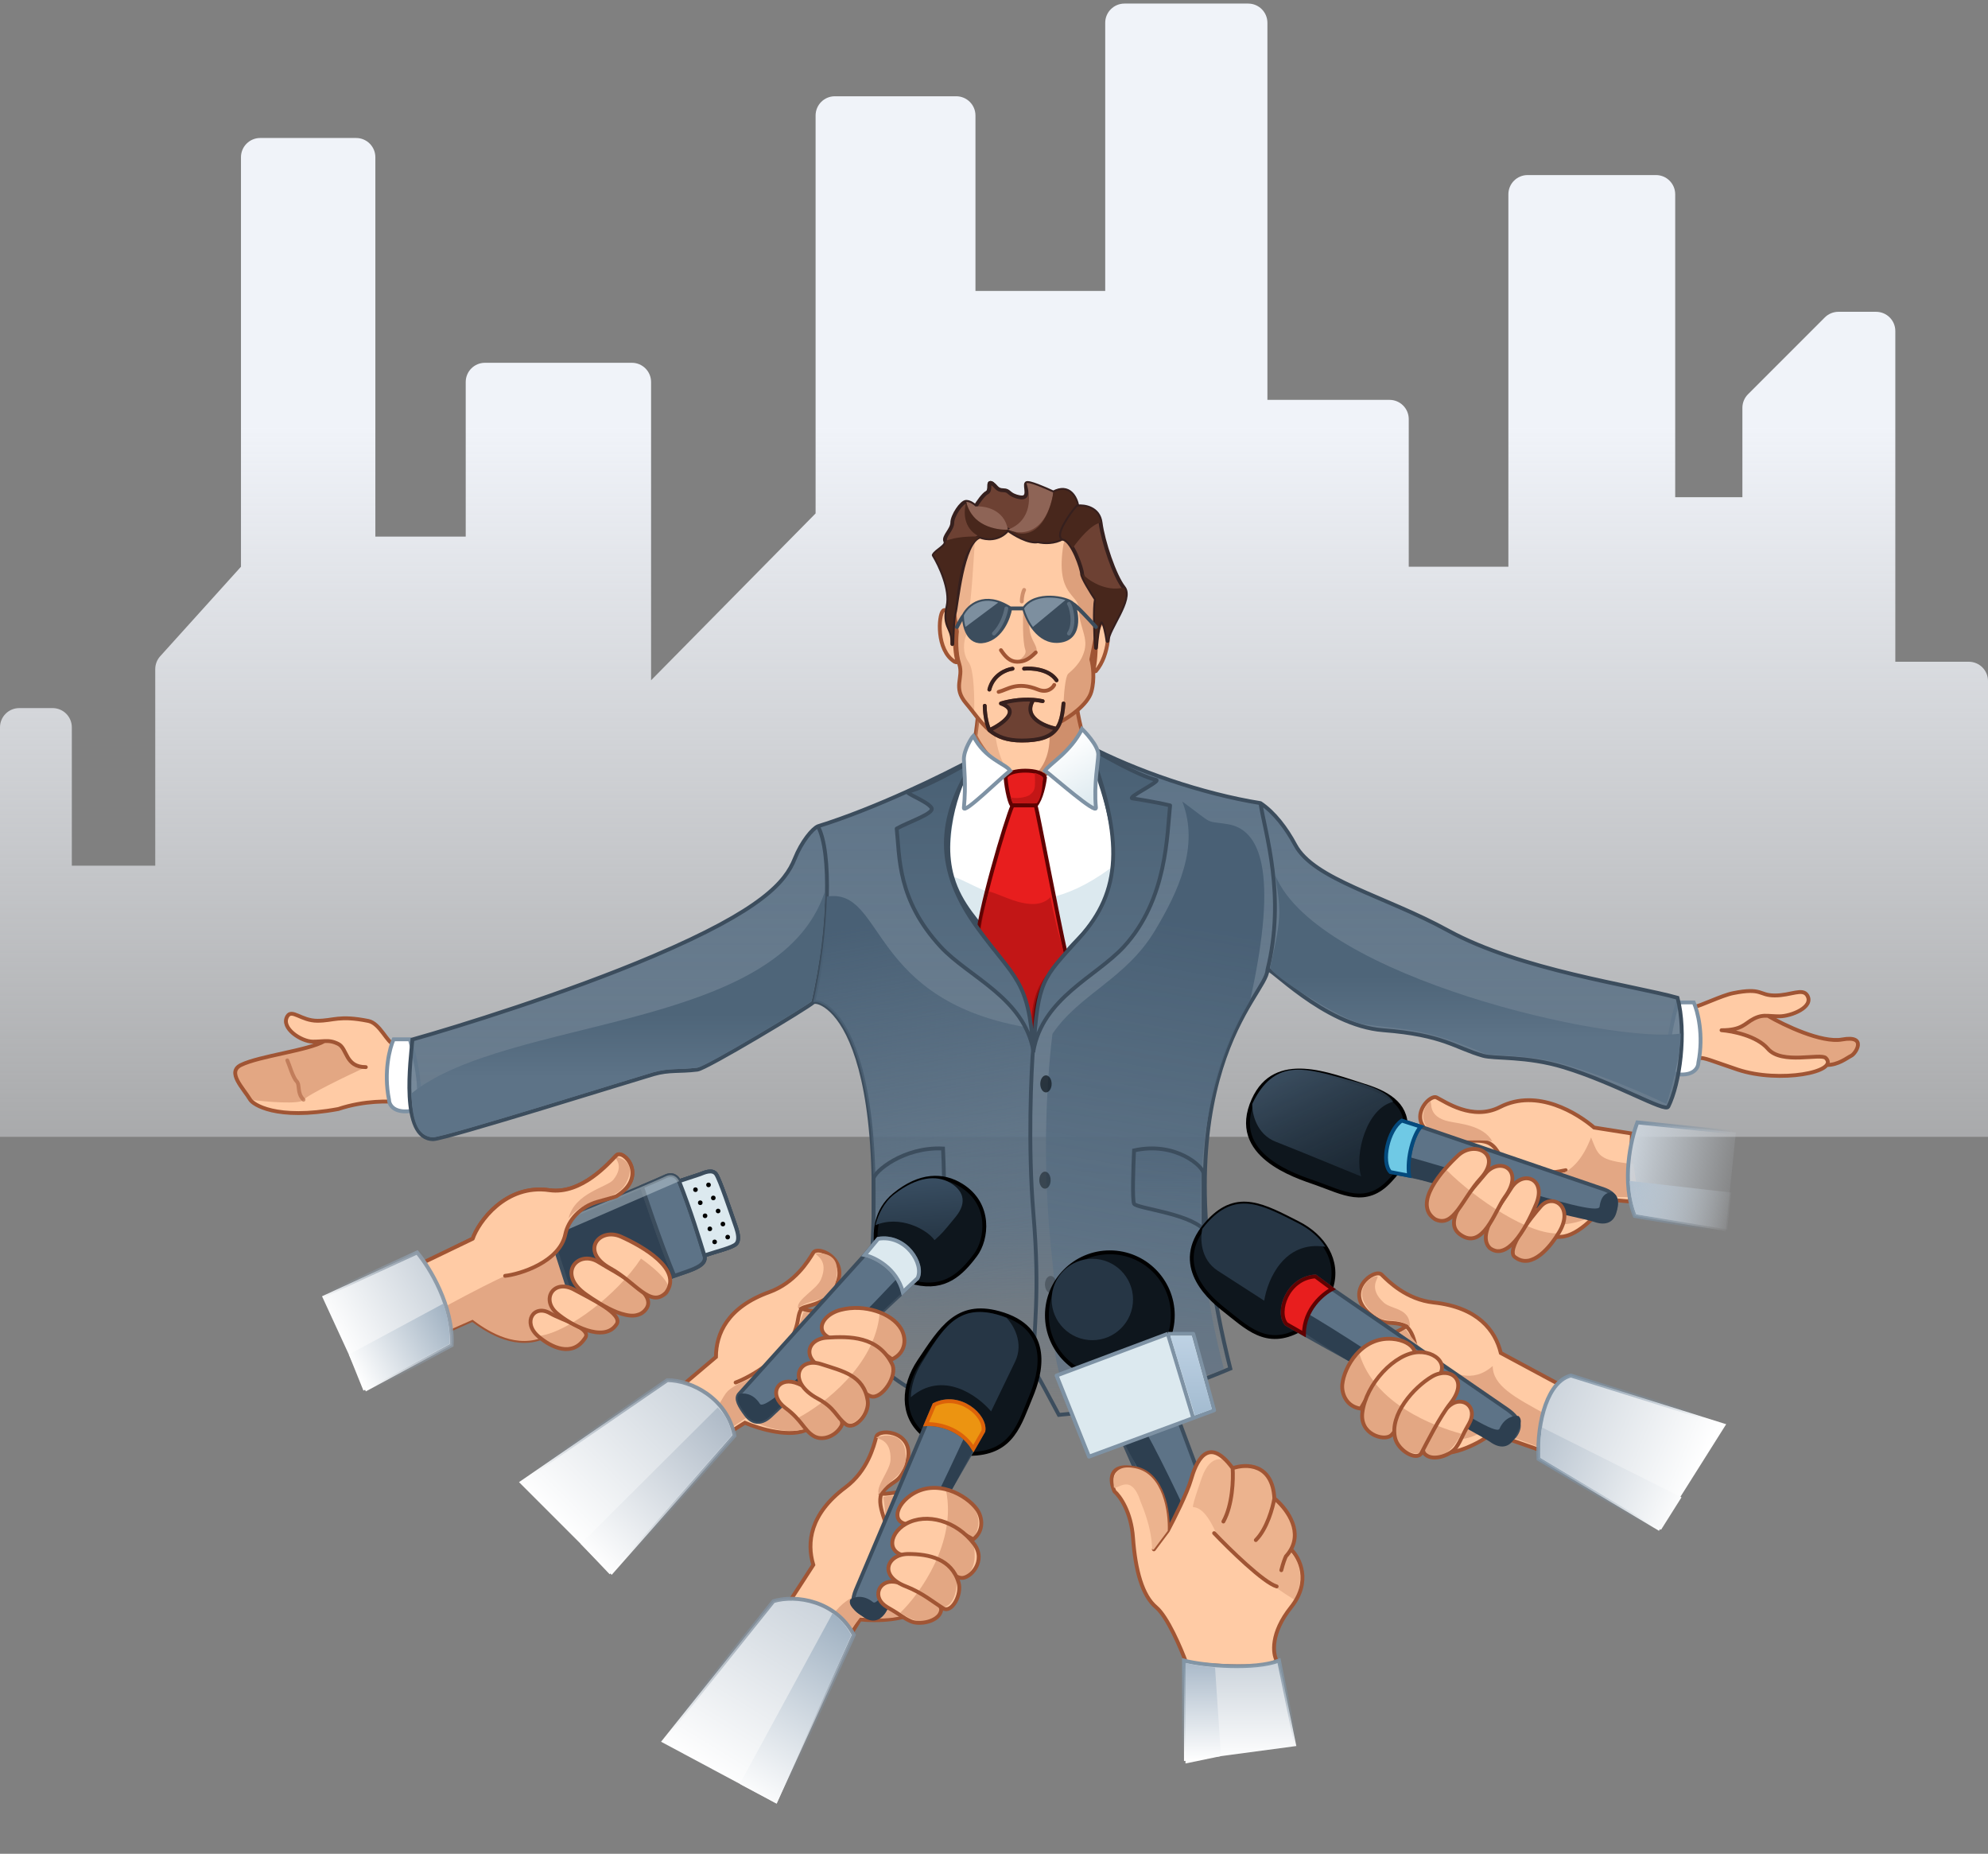 <svg width="517" height="482" viewBox="0 0 517 482" fill="none" xmlns="http://www.w3.org/2000/svg">
<rect x="0" y="0" width="517" height="482" fill="#808080" stroke="none"/>
<path d="M0 295.584V189.109C0 186.348 2.239 184.109 5 184.109H13.68C16.441 184.109 18.68 186.348 18.68 189.109V225.084H40.372V173.98C40.372 172.743 40.831 171.549 41.66 170.631L62.667 147.353V40.878C62.667 38.117 64.905 35.878 67.667 35.878H92.615C95.377 35.878 97.615 38.117 97.615 40.878V139.519H121.115V99.327C121.115 96.566 123.354 94.327 126.115 94.327H164.321C167.082 94.327 169.321 96.566 169.321 99.327V176.878L212.103 133.494V30.032C212.103 27.271 214.341 25.032 217.103 25.032H248.679C251.441 25.032 253.679 27.271 253.679 30.032V75.648H287.423V5.93C287.423 3.168 289.662 0.93 292.423 0.93H324.603C327.364 0.93 329.603 3.168 329.603 5.93V103.968H361.359C364.12 103.968 366.359 106.207 366.359 108.968V147.353H392.269V50.519C392.269 47.758 394.508 45.519 397.269 45.519H430.654C433.415 45.519 435.654 47.758 435.654 50.519V129.276H453.128V106.039C453.128 104.713 453.655 103.441 454.593 102.504L474.561 82.535C475.499 81.597 476.771 81.071 478.097 81.071H487.897C490.659 81.071 492.897 83.309 492.897 86.071V172.058H512C514.761 172.058 517 174.296 517 177.058V295.584H0Z" fill="url(#paint0_linear)"/>
<path d="M440.475 261.84C442.081 261.639 447.705 258.827 450.718 258.224C458.383 256.691 457.346 258.827 461.564 258.827C465.782 258.827 468.795 256.818 470 258.827C471.808 261.84 465.782 264.25 462.769 264.25C461.529 264.25 460.595 264.148 459.757 264.112C463.975 266.568 473.736 271.24 479.039 270.276C485.667 269.071 482.654 273.891 481.449 274.494C480.244 275.097 478.091 276.904 475.079 276.904C473.109 279.562 460.874 281.093 451.923 278.109C444.958 275.787 443.287 274.896 441.68 275.097L440.475 261.84Z" fill="#FFCBA5"/>
<path d="M459.757 264.112C460.595 264.148 461.529 264.25 462.769 264.25C465.782 264.25 471.808 261.84 470 258.827C468.795 256.818 465.782 258.827 461.564 258.827C457.346 258.827 458.383 256.691 450.718 258.224C447.705 258.827 442.081 261.639 440.475 261.84L441.68 275.097C443.287 274.896 444.958 275.787 451.923 278.109C462.769 281.725 478.436 278.712 474.821 275.097C473.473 273.749 463.372 276.904 459.757 272.686C456.864 269.312 450.517 268.066 447.705 267.865C453.128 267.865 453.731 266.058 456.141 264.853C457.559 264.144 458.56 264.06 459.757 264.112ZM459.757 264.112C463.975 266.568 473.736 271.24 479.039 270.276C485.667 269.071 482.654 273.891 481.449 274.494C480.244 275.097 478.091 276.904 475.079 276.904" stroke="#A05534" stroke-linecap="round" stroke-linejoin="round"/>
<path opacity="0.3" d="M447.706 267.865C453.129 267.865 453.731 266.058 456.141 264.853C457.559 264.144 458.56 264.06 459.757 264.112C463.975 266.568 473.736 271.24 479.039 270.276C485.667 269.071 482.654 273.891 481.449 274.494C480.244 275.096 478.092 276.904 475.079 276.904C475.688 275.998 475.161 275.322 474.821 275.097C473.474 273.749 463.372 276.904 459.757 272.686C456.865 269.312 450.518 268.066 447.706 267.865Z" fill="#A05534"/>
<path d="M440.475 260.635H436.257C434.449 266.661 431.918 278.832 436.257 279.314C440.595 279.797 441.68 277.507 441.68 276.302C443.126 269.071 441.479 262.844 440.475 260.635Z" fill="white" stroke="#7E92A4"/>
<path d="M95.808 265.455C98.821 266.058 100.758 271.231 102.365 271.432L103.039 286.545C101.432 286.344 94.94 286.031 87.975 288.353C71.706 291.366 65.77 287.098 65.077 285.943C63.27 282.93 58.879 278.76 62.667 276.904C67.487 274.542 80.141 273.148 84.359 270.692C83.521 270.728 82.587 270.83 81.347 270.83C78.334 270.83 72.91 267.263 74.718 264.25C75.923 262.242 78.334 265.407 82.552 265.407C86.77 265.407 88.144 263.922 95.808 265.455Z" fill="#FFCBA5"/>
<path d="M95.134 277.458C89.711 277.458 90.385 272.638 87.975 271.433C86.557 270.724 85.556 270.64 84.359 270.692M84.359 270.692C83.521 270.728 82.587 270.83 81.347 270.83C78.334 270.83 72.91 267.263 74.718 264.25C75.923 262.242 78.334 265.407 82.552 265.407C86.77 265.407 88.144 263.922 95.808 265.455C98.821 266.058 100.758 271.231 102.365 271.432L103.039 286.545C101.432 286.344 94.94 286.031 87.975 288.353C71.706 291.366 65.77 287.098 65.077 285.943C63.27 282.93 58.879 278.76 62.667 276.904C67.487 274.542 80.141 273.148 84.359 270.692Z" stroke="#A05534" stroke-linecap="round" stroke-linejoin="round"/>
<path opacity="0.3" d="M95.134 277.458C89.711 277.458 90.385 272.638 87.975 271.432C86.557 270.724 85.556 270.64 84.359 270.692C80.141 273.148 67.487 274.542 62.667 276.904C58.879 278.76 63.269 282.93 65.077 285.943C69.31 286.48 78.021 287.232 79.003 285.943C79.984 284.653 90.166 279.749 95.134 277.458Z" fill="#A05534"/>
<path d="M102.365 270.228H106.583C108.391 276.253 110.921 288.425 106.583 288.907C102.245 289.389 101.16 287.1 101.16 285.894C99.714 278.664 101.361 272.437 102.365 270.228Z" fill="white" stroke="#7E92A4"/>
<path d="M251.872 241.956C239.339 230.868 247.855 204.797 253.68 193.148C259.103 186.921 272.721 178.686 283.808 195.558C297.667 216.648 291.641 239.545 280.193 246.174C271.034 251.476 268.744 265.656 268.744 272.084C268.342 266.661 264.405 253.043 251.872 241.956Z" fill="#DCE9EF" stroke="black"/>
<path d="M253.68 193.148C259.103 186.921 272.721 178.686 283.808 195.558C290 204.982 291.124 215.766 290.667 224.299C266.667 243.299 253.68 228.799 247.167 227.799C246.289 215.859 249.76 200.988 253.68 193.148Z" fill="white"/>
<path d="M212.706 214.84C228.131 210.019 245.244 201.584 253.077 197.366C249.864 202.789 244.28 216.527 247.654 228.096C251.775 242.226 265.675 245.426 268.559 269.731C268.327 264.461 270.351 254.208 280.193 244.366C294.052 230.507 291.039 215.443 282.603 193.75C295.257 200.378 312.731 206.404 327.795 208.814C331.411 211.225 334.554 215.386 336.834 219.66C341.655 228.699 360.022 232.862 376.604 241.955C395.283 252.199 424.808 256.216 436.257 259.43C438.667 268.468 436.859 281.725 433.847 287.75C433.066 289.311 420.238 281.628 406.732 277.507C396.918 274.513 388.655 275.355 385.642 274.494C378.411 272.428 375.398 269.071 359.732 267.866C344.42 266.688 330.259 251.22 329.625 252.11C329.618 252.14 329.61 252.169 329.603 252.199C329.603 258.827 300.68 279.314 319.962 355.84C302.548 363.202 287.757 366.794 275.372 367.88C273.564 364.469 269.708 357.286 268.744 355.84C267.539 354.032 263.562 368.223 261.513 368.052C240.561 366.583 228.887 357.131 224.757 349.814C234.398 264.853 212.706 259.43 211.5 260.635C210.295 261.84 183.764 277.81 181.372 278.109C176.552 278.712 174.141 278.109 169.924 279.314C165.706 280.519 115.693 296.186 112.68 296.186C103.937 296.186 106.825 275.243 107.257 270.276C118.706 267.062 147.267 258.225 169.924 248.584C198.244 236.532 204.27 229.302 206.68 223.276C208.479 218.778 211.3 215.443 212.706 214.84Z" fill="url(#paint1_linear)"/>
<path d="M212.706 214.84C228.131 210.019 245.244 201.584 253.077 197.366C249.864 202.789 244.28 216.527 247.654 228.096C251.872 242.558 266.334 245.571 268.744 271.481C267.941 267.062 269.106 255.453 280.193 244.366C294.052 230.507 291.039 215.443 282.603 193.75C295.257 200.378 312.731 206.404 327.795 208.814M212.706 214.84C211.3 215.443 208.479 218.778 206.68 223.276C204.27 229.302 198.244 236.532 169.924 248.584C147.267 258.225 118.706 267.062 107.257 270.276C106.825 275.243 103.937 296.186 112.68 296.186C115.693 296.186 165.706 280.519 169.924 279.314C174.141 278.109 176.552 278.712 181.372 278.109C183.764 277.81 210.295 261.84 211.5 260.635M212.706 214.84C216.321 221.468 215.718 241.955 211.5 260.635M211.5 260.635C212.706 259.43 234.398 264.853 224.757 349.814C228.887 357.131 240.561 366.583 261.513 368.052C263.562 368.223 267.539 354.032 268.744 355.84C269.708 357.286 273.564 364.469 275.372 367.88C287.757 366.794 302.548 363.202 319.962 355.84C300.68 279.314 329.603 258.827 329.603 252.199M327.795 208.814C329 216.648 334.426 232.916 329.603 252.199M327.795 208.814C331.411 211.225 334.554 215.386 336.834 219.661C341.655 228.699 360.022 232.862 376.604 241.955C395.283 252.199 424.808 256.216 436.257 259.43C438.667 268.468 436.859 281.725 433.847 287.75C433.066 289.311 420.238 281.628 406.732 277.507C396.918 274.513 388.655 275.355 385.642 274.494C378.411 272.428 375.398 269.071 359.732 267.866C344.065 266.66 329.603 250.495 329.603 252.199" stroke="#3C4D5D" stroke-linecap="round"/>
<path d="M211.5 260.635C213.618 251.255 214.825 241.42 215.043 233.112C230.293 230.684 225.433 260.635 268.365 267.338C267.686 279.608 267.262 311.79 269.48 325.777C271.697 339.764 265.093 354.67 261.513 360.374C251.185 354.95 229.829 339.481 227.025 321.003C229.191 263.576 212.552 259.584 211.5 260.635Z" fill="url(#paint2_linear)"/>
<path d="M325.126 260.048C332.605 226.298 327.627 215.619 319.279 214.29C313.009 213.292 316.065 214.72 307.463 208.39C311.979 220.003 306.449 231.782 300.366 241.939C292.777 254.611 280.66 258.445 273.698 268.822C271.989 283.016 270.974 304.119 273.698 328.1C275.341 342.561 272.133 349.113 276.639 360.374C286.967 354.95 307.045 362.022 318.265 355.84C301.621 292.82 324.805 261.5 325.126 260.048Z" fill="url(#paint3_linear)"/>
<ellipse opacity="0.7" cx="272.013" cy="281.817" rx="1.478" ry="2.217" fill="#0E161D"/>
<ellipse opacity="0.5" cx="271.757" cy="306.846" rx="1.478" ry="2.217" fill="#0E161D"/>
<ellipse opacity="0.3" cx="273.234" cy="333.972" rx="1.478" ry="2.217" fill="#0E161D"/>
<path d="M169.775 278.838C165.557 280.043 115.76 295.677 112.748 295.677C108.179 295.677 107.216 290.488 106.989 284.318C131.883 264.178 202.597 268.309 214.52 231.799C214.532 240.643 213.398 249.842 211.035 260.305C209.83 261.51 183.796 277.281 181.404 277.58C176.584 278.183 173.993 277.632 169.775 278.838Z" fill="url(#paint4_linear)"/>
<path d="M354.647 266.318C364.21 267.725 370.253 267.003 386.024 273.906C387.648 274.617 396.931 274.03 405.944 276.499C419.233 280.139 433.385 287.052 433.385 287.052C433.385 287.052 437.084 275.923 437.084 268.728C419.082 271.465 342.894 254.07 331.729 227.764C332.825 236.605 333.663 237.022 330.328 251.536C329.946 253.197 349.175 265.513 354.647 266.318Z" fill="url(#paint5_linear)"/>
<path d="M268.744 271.481C268.141 278.913 267.298 298.115 268.744 315.468C270.552 337.161 268.744 344.994 268.744 356.443" stroke="#3C4D5D"/>
<path d="M294.92 312.977C294.438 312.013 294.719 303.336 294.92 299.118C305.766 296.707 312.997 303.336 312.997 305.143V319.605C308.779 315.387 295.523 314.182 294.92 312.977Z" fill="url(#paint6_linear)" fill-opacity="0.5" stroke="#3C4D5D"/>
<path d="M245.244 312.485C245.726 311.52 245.444 302.844 245.244 298.626C235 298.104 227.167 304.732 227.167 306.54V319.113C231.385 314.895 244.641 313.69 245.244 312.485Z" fill="url(#paint7_linear)" fill-opacity="0.5" stroke="#3C4D5D"/>
<path d="M281.398 190.135C280.916 188.689 280.393 185.917 280.193 184.712C271.556 184.712 254.282 184.953 254.282 185.917C254.282 186.881 253.881 189.934 253.68 191.34C255.287 194.755 260.187 201.704 266.936 202.186C275.372 202.789 282 191.943 281.398 190.135Z" fill="#FFCBA5" stroke="#A05534"/>
<path opacity="0.4" d="M254.282 185.917C254.282 186.881 253.881 189.934 253.68 191.34C254.913 193.961 258.087 198.665 262.549 200.928C261.096 199.473 258.27 194.291 258.583 185.208C255.983 185.383 254.282 185.615 254.282 185.917Z" fill="#D0906D"/>
<path opacity="0.5" d="M280.193 184.712C280.394 185.917 280.916 188.689 281.398 190.135C281.989 191.907 275.631 202.365 267.433 202.209C267.244 202.235 267.076 202.227 266.936 202.186C267.103 202.198 267.268 202.206 267.433 202.209C269.715 201.893 275.137 196.648 272.021 184.712C275.461 184.656 277.606 184.712 280.193 184.712Z" fill="#A05534"/>
<path d="M261.513 202.186C261.728 205.251 262.74 209.576 263.321 209.417C263.935 209.249 268.765 209.576 269.346 209.417C270.771 207.777 271.559 203.93 271.757 202.186C271.154 199.776 262.116 199.776 261.513 202.186Z" fill="#E81E1E" stroke="#600202"/>
<path d="M269.648 208.865C271.073 207.225 271.038 204.193 271.236 202.449C271.065 201.768 270.222 201.28 269.085 200.984C269.344 205.31 269.085 205.595 267.825 206.661C267.306 207.101 265.054 207.783 262.823 207.359C263.106 208.313 263.397 208.927 263.623 208.865C264.237 208.697 269.067 209.025 269.648 208.865Z" fill="#C31616"/>
<path d="M277.18 247.981C275.372 240.148 269.931 211.548 269.347 209.417L263.321 209.417C261.74 212.766 254.148 238.405 254.282 244.366C263.321 255.814 267.12 264.376 268.744 267.263C268.409 252.36 277.857 250.917 277.18 247.981Z" fill="#E81E1E" stroke="#600202"/>
<path opacity="0.7" d="M268.744 267.263C268.409 252.36 277.364 250.917 276.687 247.981C275.664 243.549 274.978 242.471 273.167 233.299C268.667 237.799 260.167 232.299 257.167 231.799C254.916 239.834 254.772 241.173 254.843 244.366C263.882 255.814 267.12 264.376 268.744 267.263Z" fill="#B21313"/>
<path d="M236.205 205.802C241.026 204.596 249.261 199.776 253.68 197.366C243.436 213.032 243.21 226.129 254.282 241.353C263.923 254.609 267.539 254.609 268.744 273.289C266.334 259.43 251.872 254.007 244.641 246.173C233.278 233.863 233.996 222.673 233.193 215.443C236.406 213.635 243.195 211.466 242.231 210.02C241.026 208.212 234.898 206.128 236.205 205.802Z" fill="url(#paint8_linear)" stroke="#3C4D5D" stroke-linecap="round" stroke-linejoin="round"/>
<path d="M300.68 202.789C295.859 201.584 287.624 196.763 283.205 194.353C292.244 218.456 291.641 231.712 280.795 243.763C271.154 254.476 269.949 254.609 268.744 273.289C271.154 259.43 285.013 254.007 292.244 246.174C303.607 233.863 303.492 216.648 304.295 209.417C300.318 208.453 294.654 207.609 294.654 207.609C292.481 207.609 301.987 203.116 300.68 202.789Z" fill="url(#paint9_linear)" stroke="#3C4D5D" stroke-linecap="round" stroke-linejoin="round"/>
<path d="M250.667 197.366C250.667 194.955 252.718 191.742 253.119 191.34C256.132 197.366 261.513 198.571 262.718 200.379C260.308 202.186 250.477 211.916 250.667 210.02C251.269 203.994 250.667 199.271 250.667 197.366Z" fill="white" stroke="#7E92A4"/>
<path d="M285.616 196.161C285.616 193.75 281.799 189.934 281.398 189.532C278.385 195.558 272.962 198.571 271.757 200.379C274.167 202.186 285.203 211.916 285.013 210.02C284.411 203.994 285.616 198.066 285.616 196.161Z" fill="url(#paint10_linear)" stroke="#7E92A4"/>
<path d="M245.244 158.802C246.208 157.838 247.453 160.81 248.257 162.417C248.257 164.827 248.257 169.045 248.859 171.456C249.093 172.391 248.859 172.259 248.257 172.058C243.436 169.045 244.039 160.007 245.244 158.802Z" fill="#FFCBA5" stroke="#A05534"/>
<path d="M287.513 161.4C286.548 160.436 285.816 163.22 285.013 164.827C285.013 167.238 285.013 171.455 284.41 173.866C284.177 174.801 284.41 174.669 285.013 174.468C288.628 170.25 288.718 162.605 287.513 161.4Z" fill="#FFCBA5" stroke="#A05534"/>
<path d="M262.116 137.712C259.705 140.604 256.291 140.122 254.885 139.52C255.286 138.515 256.331 136.386 257.295 135.904C258.5 135.302 257.295 128.071 256.692 128.071C257.898 127.468 256.692 125.058 257.898 125.661C257.416 130.481 263.722 137.453 266.936 140.337C265.056 139.685 263.138 138.479 262.116 137.712Z" stroke="black"/>
<path d="M249.462 172.661C248.498 169.769 248.659 165.832 248.859 164.225C247.654 156.994 245.846 141.985 253.68 137.712C260.308 134.097 267.539 133.494 277.783 138.315C285.977 142.171 286.419 155.99 285.616 162.417L283.808 171.456C284.21 172.862 284.772 176.517 283.808 179.892C282.844 183.266 277.999 186.52 275.696 187.725C275.453 188.389 275.145 188.972 274.77 189.482C273.114 191.729 270.152 192.546 265.731 192.546C262.026 192.546 259.414 191.639 257.295 189.86C254.922 187.866 253.18 185.133 251.27 182.905C247.654 178.687 250.667 176.276 249.462 172.661Z" fill="#FFCBA5"/>
<path d="M276.577 182.905C276.423 184.914 276.15 186.486 275.696 187.725M275.696 187.725C277.999 186.52 282.844 183.266 283.808 179.892C284.772 176.517 284.21 172.862 283.808 171.456L285.616 162.417C286.419 155.99 285.977 142.171 277.783 138.315C267.539 133.494 260.308 134.097 253.68 137.712C245.846 141.985 247.654 156.994 248.859 164.225C248.659 165.832 248.498 169.769 249.462 172.661C250.667 176.276 247.654 178.687 251.27 182.905C253.18 185.133 254.922 187.866 257.295 189.86M275.696 187.725C275.453 188.389 275.145 188.972 274.77 189.482M256.09 183.507C256.09 184.729 256.331 187.711 257.295 189.86M257.295 189.86C259.414 191.639 262.026 192.546 265.731 192.546C270.152 192.546 273.114 191.729 274.77 189.482M257.295 189.86C260.509 188.345 265.61 184.833 260.308 182.905C261.795 182.414 265.206 181.682 268.744 181.95M271.154 182.302C270.358 182.123 269.548 182.011 268.744 181.95M274.77 189.482C271.556 188.862 265.852 186.489 268.744 181.95" stroke="#A05534" stroke-linecap="round" stroke-linejoin="round"/>
<path d="M249.462 172.661C248.498 169.769 248.659 165.832 248.859 164.225C247.654 156.994 245.846 141.985 253.68 137.712C253.331 144.304 252.496 157.683 251.951 158.47C251.27 159.454 251.966 163.488 251.27 165.161C250.573 166.833 250.222 169.884 251.951 172.245C253.334 174.134 253.447 181.857 253.331 185.483C252.64 184.597 251.966 183.717 251.27 182.905C247.654 178.687 250.667 176.277 249.462 172.661Z" fill="#A05534" fill-opacity="0.2"/>
<path d="M276.577 182.905C276.423 184.914 276.15 186.487 275.696 187.725C277.999 186.52 282.844 183.266 283.808 179.892C284.772 176.518 284.21 172.862 283.808 171.456L285.616 162.418C286.419 155.99 285.977 142.171 277.783 138.315L276.577 141.448C274.343 155.125 280.583 154.239 280.583 158.47C280.583 162.701 282.945 165.456 282.059 168.998C281.174 172.54 278.714 174.311 277.783 175.197C277.038 175.905 276.669 180.631 276.577 182.905Z" fill="#A05534" fill-opacity="0.2"/>
<path d="M276.578 182.905C276.423 184.914 276.15 186.487 275.696 187.725C277.999 186.52 282.844 183.266 283.808 179.892C284.772 176.518 284.21 172.862 283.808 171.456L285.616 162.417C286.419 155.99 285.978 142.171 277.783 138.315L276.578 141.448C274.343 155.125 280.583 154.239 280.583 158.47C280.583 162.701 282.945 165.456 282.059 168.998C281.174 172.54 278.714 174.311 277.783 175.197C277.038 175.905 276.669 180.631 276.578 182.905Z" fill="#A05534" fill-opacity="0.2"/>
<path d="M265.731 192.546C262.026 192.546 259.414 191.639 257.295 189.86C260.509 188.345 265.61 184.833 260.308 182.905C261.795 182.414 265.206 181.682 268.744 181.95C265.852 186.489 271.556 188.862 274.77 189.482C273.114 191.729 270.152 192.546 265.731 192.546Z" fill="#6D4133"/>
<path d="M276.578 182.905C276.423 184.914 276.15 186.487 275.696 187.725C275.453 188.389 275.145 188.972 274.77 189.482M256.09 183.507C256.09 184.729 256.331 187.711 257.295 189.86M257.295 189.86C259.414 191.639 262.026 192.546 265.731 192.546C270.152 192.546 273.114 191.729 274.77 189.482M257.295 189.86C260.509 188.345 265.61 184.833 260.308 182.905C261.795 182.414 265.206 181.682 268.744 181.95M271.154 182.302C270.358 182.123 269.548 182.011 268.744 181.95M274.77 189.482C271.556 188.862 265.852 186.489 268.744 181.95" stroke="#36201E" stroke-linecap="round" stroke-linejoin="round"/>
<path d="M246.449 157.596C247.413 153.258 244.44 146.951 242.833 144.34C243.436 143.135 246.449 141.93 245.846 140.725C245.244 139.519 247.654 137.712 247.654 135.904C247.654 134.097 250.064 130.481 251.269 130.481C252.233 130.481 253.278 131.284 253.68 131.686C254.282 130.682 255.728 128.553 256.692 128.071C257.898 127.468 256.692 125.058 257.898 125.661C259.103 126.264 259.103 127.468 260.91 127.468C262.718 127.468 262.116 128.673 265.128 129.276C268.141 129.878 266.333 126.263 266.936 125.661C267.418 125.179 271.8 127.067 273.931 128.071C278.055 125.847 279.819 129.444 280.192 131.686C280.192 140.845 273.363 141.528 269.949 140.725C267.539 141.207 263.722 138.917 262.116 137.712C259.705 140.604 256.291 140.122 254.885 139.52C250.167 140.725 248.859 157.596 248.257 159.404C247.654 161.212 247.654 170.25 247.654 166.635C247.654 163.02 245.244 163.02 246.449 157.596Z" fill="#6D4133"/>
<path d="M272.962 128.673C273.298 128.438 273.621 128.238 273.931 128.071M273.931 128.071C278.055 125.847 279.819 129.444 280.192 131.686C280.192 140.845 273.363 141.528 269.949 140.725C267.539 141.207 263.722 138.917 262.116 137.712C259.705 140.604 256.291 140.122 254.885 139.52C250.167 140.725 248.859 157.596 248.257 159.404C247.654 161.212 247.654 170.25 247.654 166.635C247.654 163.02 245.244 163.02 246.449 157.596C247.413 153.258 244.44 146.951 242.833 144.34C243.436 143.135 246.449 141.93 245.846 140.725C245.244 139.519 247.654 137.712 247.654 135.904C247.654 134.097 250.064 130.481 251.269 130.481C252.233 130.481 253.278 131.284 253.68 131.686C254.282 130.682 255.728 128.553 256.692 128.071C257.898 127.468 256.692 125.058 257.898 125.661C259.103 126.264 259.103 127.468 260.91 127.468C262.718 127.468 262.116 128.673 265.128 129.276C268.141 129.878 266.333 126.263 266.936 125.661C267.418 125.179 271.8 127.067 273.931 128.071Z" stroke="#36201E" stroke-linecap="round" stroke-linejoin="round"/>
<path d="M266.936 125.661C267.418 125.179 271.8 127.067 273.931 128.071C272.018 139.291 265.257 139.173 262.115 137.712C255.011 138.642 251.924 133.279 251.269 130.481C252.233 130.481 253.278 131.284 253.68 131.686C256.103 131.485 261.183 132.409 262.115 137.712C268.571 135.302 268.019 128.673 266.936 125.661Z" fill="#8E6456"/>
<path d="M246.449 157.596C247.413 153.258 244.44 146.951 242.833 144.34C243.436 143.135 246.449 141.93 245.846 140.725C248.257 139.512 252.876 139.416 254.885 139.519C253.057 138.903 249.774 136.233 251.269 130.481C252.628 136.649 259.066 137.872 262.116 137.712C269.892 141.758 273.232 132.97 273.931 128.071C278.055 125.847 279.819 129.444 280.192 131.686C280.192 140.845 273.363 141.528 269.949 140.725C267.539 141.207 263.722 138.917 262.116 137.712C259.705 140.604 256.291 140.122 254.885 139.519C248.829 143.281 248.859 157.596 248.257 159.404C247.654 161.212 247.654 170.25 247.654 166.635C247.654 163.019 245.244 163.019 246.449 157.596Z" fill="#48271C"/>
<path d="M286.218 135.904C285.736 132.048 282 131.485 280.193 131.686C278.987 132.891 274.167 139.52 276.577 140.122C278.987 140.725 281.398 147.956 281.398 149.161C281.398 150.125 283.808 153.981 285.013 155.789C284.531 158.199 284.812 165.229 285.013 168.443C285.977 156.874 287.423 162.417 288.026 166.635C288.026 163.622 294.654 155.789 292.244 152.776C289.834 149.763 286.821 140.725 286.218 135.904Z" fill="#6D4133" stroke="#36201E" stroke-linecap="round" stroke-linejoin="round"/>
<path d="M286.218 135.904C285.736 132.048 282 131.485 280.193 131.686C278.987 132.891 274.167 139.52 276.577 140.122C277.397 140.327 278.217 141.299 278.942 142.54C280.366 140.472 283.814 136.251 286.218 135.904Z" fill="#48271C"/>
<path d="M288.026 166.635C288.026 163.622 294.654 155.789 292.244 152.776C287.4 153.93 282.995 150.846 281.398 149.161C281.398 150.125 283.808 153.981 285.013 155.789C284.531 158.199 284.812 165.229 285.013 168.443C285.977 156.873 287.423 162.417 288.026 166.635Z" fill="#48271C"/>
<path d="M259.705 179.892C262.116 179.289 264.438 177.085 269.949 179.289C272.359 180.253 273.765 178.887 274.167 178.084M263.321 173.866C261.714 174.067 258.259 175.433 257.295 179.289M266.334 173.866C268.342 173.665 272.841 173.986 274.77 176.879" stroke="#A05534" stroke-linecap="round" stroke-linejoin="round"/>
<path d="M263.321 173.866C261.714 174.067 258.259 175.433 257.295 179.289M266.333 173.866C268.342 173.665 272.841 173.986 274.769 176.879" stroke="#36201E" stroke-linecap="round" stroke-linejoin="round"/>
<path d="M266.636 168.922C267.121 170.312 265.358 171.351 264.894 171.752C266.691 171.752 269.633 169.994 269.633 169.448C269.633 167.123 267.631 166.594 267.631 161.732C266.858 159.68 266.074 158.233 266.074 158.894C266.074 160.35 265.843 166.65 266.636 168.922Z" fill="#DDA07C"/>
<path d="M260.308 169.045C261.513 170.853 262.718 172.058 264.526 172.058C266.333 172.058 267.539 171.456 269.346 169.648" stroke="#A05534" stroke-linecap="round" stroke-linejoin="round"/>
<path d="M275.372 166.635C270.069 167.117 267.137 161.212 266.333 158.199H262.718C262.316 160.609 260.428 165.671 256.09 166.635C251.751 167.599 250.667 162.618 250.667 160.007C251.872 157.597 255.969 153.861 262.718 158.199H266.333C269.226 153.861 277.431 155.437 278.987 156.994C279.59 157.597 282 166.033 275.372 166.635Z" fill="#3C4D5D"/>
<path d="M248.859 163.02C249.261 162.216 250.185 160.489 250.667 160.007M250.667 160.007C250.667 162.618 251.751 167.599 256.09 166.635C260.428 165.671 262.316 160.609 262.718 158.199M250.667 160.007C251.872 157.597 255.969 153.861 262.718 158.199M285.013 163.02C283.406 161.212 279.951 157.476 278.987 156.994M278.987 156.994C279.59 157.597 282 166.033 275.372 166.635C270.069 167.117 267.137 161.212 266.333 158.199M278.987 156.994C277.431 155.437 269.226 153.861 266.333 158.199M266.333 158.199H262.718" stroke="#3C4D5D" stroke-linecap="round"/>
<path opacity="0.5" d="M277.987 156.994C278.426 157.433 279.825 162.032 277.987 164.728M261.718 158.199C261.442 159.854 260.466 162.758 258.478 164.728" stroke="#7D8F9F" stroke-linecap="round"/>
<path d="M259.594 156.669C254.696 155.058 251.673 157.994 250.667 160.007C250.667 160.856 250.781 161.955 251.085 163.02L259.594 156.669Z" fill="#7D8F9F"/>
<path d="M266.333 158.199C268.58 154.83 274.03 155.028 277.082 156.014L268.618 163.02C267.439 161.376 266.684 159.513 266.333 158.199Z" fill="#7D8F9F"/>
<path opacity="0.5" d="M266.334 153.379C266.133 153.78 265.731 154.945 265.731 156.391" stroke="#A05534" stroke-linecap="round" stroke-linejoin="round"/>
<path d="M74.718 275.699C75.12 276.502 76.164 280.158 77.129 281.122C78.093 282.086 77.129 284.135 78.936 285.943" stroke="#A05534" stroke-opacity="0.5" stroke-linecap="round"/>
<path d="M122.945 322.063L110.88 328.061L117.469 345.55L122.898 343.152C126.106 345.57 133.167 350.417 140.398 348.007C150.227 343.666 165.313 332.165 147.026 320.891C147.736 317.378 150.827 313.75 155.462 312.455C157.185 311.974 158.869 311.532 160.285 311.045C168.718 305.827 162.097 298.6 160.286 300.404C158.474 302.208 151.291 310.678 142.858 309.454C131.413 307.792 124.361 317.848 122.945 322.063Z" fill="#FFCBA5"/>
<path d="M131.359 331.723C135.177 331.33 145.563 328.119 147.026 320.891M147.026 320.891C147.736 317.378 150.827 313.75 155.462 312.455C157.185 311.974 158.869 311.532 160.285 311.045C168.718 305.827 162.097 298.6 160.286 300.404C158.474 302.208 151.291 310.678 142.858 309.454C131.413 307.792 124.361 317.848 122.945 322.063L110.88 328.061L117.469 345.55L122.898 343.152C126.106 345.57 133.167 350.417 140.398 348.007C150.227 343.666 165.313 332.165 147.026 320.891Z" stroke="#A05534" stroke-linecap="round" stroke-linejoin="round"/>
<path d="M147.025 320.891C145.563 328.119 135.176 331.33 131.359 331.723C129.457 332.587 123.592 335.44 115.353 339.934L117.469 345.55L122.898 343.152C126.106 345.57 133.167 350.417 140.397 348.007C150.226 343.666 165.313 332.165 147.025 320.891Z" fill="#E3A784"/>
<path d="M148.836 338.307L143.434 321.506C142.957 319.095 143.441 318.266 145.853 317.294C150.867 315.275 160.575 311.24 166.963 308.53C170.052 307.22 172.365 306.219 172.994 305.906C174.925 304.947 176.208 306.114 176.607 307.12L182.034 305.324C183.039 304.925 185.291 303.885 186.252 305.333C187.213 306.782 189.838 314.581 191.435 319.204C191.834 320.41 192.391 322.46 191.425 323.422C190.459 324.384 186.81 325.219 183.192 326.416C184.058 329.204 179.567 330.225 175.346 331.737C174.045 332.135 173.595 332.518 172.331 333.02C169.884 333.993 156.336 338.096 151.312 339.609C150.269 339.923 149.169 339.344 148.836 338.307Z" fill="#2F4153"/>
<path d="M176.607 307.12C176.208 306.114 174.925 304.947 172.994 305.906C172.365 306.219 170.052 307.22 166.963 308.53M176.607 307.12L182.034 305.324C183.039 304.925 185.291 303.885 186.252 305.333C187.213 306.782 189.838 314.581 191.435 319.204C191.834 320.41 192.391 322.46 191.425 323.422C190.459 324.384 186.81 325.219 183.192 326.416M176.607 307.12C179.723 314.96 181.92 322.322 183.192 326.416M183.192 326.416C184.058 329.204 179.567 330.225 175.346 331.737M166.963 308.53C160.575 311.24 150.867 315.275 145.853 317.294C143.441 318.266 142.957 319.095 143.434 321.506L148.836 338.307C149.169 339.344 150.269 339.923 151.312 339.609C156.336 338.096 169.884 333.993 172.331 333.02C173.595 332.518 174.045 332.135 175.346 331.737M166.963 308.53C166.963 308.53 171.601 322.752 175.346 331.737" stroke="#3C4D5D"/>
<path d="M172.995 305.906C174.925 304.946 176.208 306.114 176.607 307.12L182.034 305.324C183.039 304.925 185.291 303.885 186.252 305.333C187.213 306.782 189.838 314.581 191.435 319.204C191.834 320.41 192.391 322.46 191.425 323.422C190.459 324.384 186.81 325.219 183.192 326.416C184.058 329.204 179.567 330.225 175.346 331.737C171.601 322.752 166.963 308.53 166.963 308.53C170.052 307.22 172.365 306.219 172.995 305.906Z" fill="#5D7387"/>
<path d="M172.331 333.02C173.595 332.518 174.045 332.135 175.346 331.737M176.607 307.12C176.208 306.114 174.925 304.946 172.995 305.906C172.365 306.219 170.052 307.22 166.963 308.53C166.963 308.53 171.601 322.752 175.346 331.737M176.607 307.12L182.034 305.324C183.039 304.925 185.291 303.885 186.252 305.333C187.213 306.782 189.838 314.581 191.435 319.204C191.834 320.41 192.391 322.46 191.425 323.422C190.459 324.384 186.81 325.219 183.192 326.416M176.607 307.12C179.723 314.96 181.92 322.322 183.192 326.416M183.192 326.416C184.058 329.204 179.567 330.225 175.346 331.737" stroke="#3C4D5D"/>
<path d="M182.034 305.324L176.607 307.12C179.723 314.96 181.92 322.322 183.192 326.416C186.81 325.219 190.459 324.384 191.425 323.422C192.391 322.46 191.833 320.41 191.434 319.204C189.838 314.581 187.213 306.782 186.252 305.333C185.291 303.885 183.039 304.925 182.034 305.324Z" fill="#DCE9EF" stroke="#3C4D5D"/>
<path opacity="0.4" d="M172.995 305.906C174.925 304.947 176.208 306.115 176.607 307.12L143.434 321.506C142.957 319.095 143.441 318.266 145.853 317.294C150.867 315.275 160.575 311.24 166.963 308.53C170.052 307.22 172.365 306.219 172.995 305.906Z" fill="#DCE9EF"/>
<path d="M122.945 322.063L110.88 328.061L114.667 338.299L131.359 331.723C135.177 331.33 145.563 328.119 147.026 320.891C147.736 317.378 150.827 313.75 155.462 312.455C157.185 311.974 158.869 311.532 160.285 311.045C168.718 305.827 162.097 298.6 160.286 300.404C158.474 302.208 151.291 310.678 142.858 309.454C131.413 307.792 124.361 317.848 122.945 322.063Z" fill="#FFCBA5"/>
<path d="M163.385 306.396C165.296 301.32 159.927 300.77 159.945 300.683C159.711 301.094 162.58 302.931 159.474 306.775C157.969 308.636 149.414 310.194 147.871 316.733C153.407 310.162 160.766 313.352 163.385 306.396Z" fill="#E3A784"/>
<path d="M131.359 331.723C135.176 331.33 145.563 328.119 147.026 320.891C147.736 317.378 150.827 313.75 155.462 312.455C157.185 311.974 158.869 311.532 160.285 311.045C168.718 305.827 162.097 298.6 160.285 300.404C158.474 302.208 151.291 310.678 142.858 309.454C131.413 307.792 124.361 317.848 122.945 322.063L110.234 328.187L114.667 338.299" stroke="#A05534" stroke-linecap="round" stroke-linejoin="round"/>
<path d="M139.983 347.455C135.773 343.83 138.797 339.016 143.01 341.436C146.478 343.429 154.234 345.346 152.033 348.085C148.786 352.852 143.438 350.429 139.983 347.455Z" fill="#FFCBA5" stroke="#A05534"/>
<path d="M144.818 341.44C140.608 337.815 144.012 332.354 149.428 335.379C153.239 337.507 162.455 341.703 160.254 344.442C157.007 349.209 148.272 344.415 144.818 341.44Z" fill="#FFCBA5" stroke="#A05534"/>
<path d="M152.438 336.591C144.617 331.15 150.378 324.839 155.631 328.139C160.445 331.162 170.965 336.03 168.097 340.242C164.849 345.009 156.18 339.194 152.438 336.591Z" fill="#FFCBA5" stroke="#A05534"/>
<path d="M158.733 329.784C150.669 325.362 155.847 319.014 161.511 321.547C166.928 323.969 177.761 330.019 173.207 336.088C169.158 340.196 165.353 333.415 158.733 329.784Z" fill="#FFCBA5" stroke="#A05534"/>
<path opacity="0.3" d="M166.698 327.228C160.56 336.578 147.895 346.21 140.549 347.301C145.218 353.632 153.537 350.486 151.54 345.354C154.401 347.502 163.34 345.858 158.886 340.682C163.639 342.275 171.949 342.275 166.698 335.874C171.004 339.339 180.816 337.245 166.698 327.228Z" fill="#A05534"/>
<path d="M108.476 325.645L83.745 337.039L95.138 361.769L117.46 349.768C117.965 339.646 111.681 329.469 108.476 325.645Z" fill="url(#paint11_linear)" stroke="url(#paint12_linear)"/>
<path d="M94.515 361.573L116.896 349.408C117.074 345.829 116.404 342.243 115.321 338.933L90.722 352.185L94.515 361.573Z" fill="url(#paint13_linear)"/>
<circle cx="184.259" cy="308.079" r="0.603" transform="rotate(0.129 184.259 308.079)" fill="black"/>
<circle cx="180.865" cy="309.325" r="0.603" transform="rotate(0.129 180.865 309.325)" fill="black"/>
<circle cx="182.111" cy="312.719" r="0.603" transform="rotate(0.129 182.111 312.719)" fill="black"/>
<circle cx="183.357" cy="316.113" r="0.603" transform="rotate(0.129 183.357 316.113)" fill="black"/>
<circle cx="186.751" cy="314.867" r="0.603" transform="rotate(0.129 186.751 314.867)" fill="black"/>
<circle cx="185.505" cy="311.473" r="0.603" transform="rotate(0.129 185.505 311.473)" fill="black"/>
<circle cx="187.997" cy="318.261" r="0.603" transform="rotate(0.129 187.997 318.261)" fill="black"/>
<circle cx="185.85" cy="322.901" r="0.603" transform="rotate(0.129 185.85 322.901)" fill="black"/>
<circle cx="189.243" cy="321.654" r="0.603" transform="rotate(0.129 189.243 321.654)" fill="black"/>
<circle cx="184.604" cy="319.507" r="0.603" transform="rotate(0.129 184.604 319.507)" fill="black"/>
<path d="M414.564 293.173L424.394 294.725L423.839 312.394L418.247 311.905C416.113 315.049 410.657 321.385 405.901 321.573C398.277 322.185 382.54 321.287 380.586 312.799C378.632 304.31 382.084 298.553 382.628 296.63C380.939 296.725 378.621 296.633 377.205 296.63C363.478 293.514 371.417 284.279 373.589 285.34C375.762 286.401 382.91 291.509 390.085 287.837C399.822 282.854 410.346 289.558 414.564 293.173Z" fill="#FFCBA5"/>
<path d="M407.181 304.259C403.644 305.073 393.602 306.427 390.085 300.404C388.376 297.477 387.172 296.373 382.628 296.63M382.628 296.63C380.939 296.725 378.621 296.633 377.205 296.63C363.478 293.514 371.417 284.279 373.589 285.34C375.762 286.401 382.91 291.509 390.085 287.837C399.822 282.854 410.346 289.558 414.564 293.173L424.394 294.725L423.839 312.394L418.247 311.905C416.113 315.049 410.657 321.385 405.901 321.573C398.277 322.185 382.54 321.287 380.586 312.799C378.632 304.31 382.084 298.553 382.628 296.63Z" stroke="#A05534" stroke-linecap="round"/>
<path d="M373.397 294.677C367.771 292.049 370.798 286.644 371.987 286.44C372.49 286.642 371.223 290.331 376.744 291.569C379.417 292.168 385.698 292.504 388.1 296.749C383.279 296.005 379.617 297.582 373.397 294.677Z" fill="#E3A784"/>
<path d="M388.55 299.116C388.55 299.116 405.845 316.542 413.775 295.729C415.724 300.463 415.485 301.658 424.814 302.677L425.995 311.229L418.596 311.229C416.55 314.686 413.449 317.891 405.845 318.415C372.439 313.722 388.55 299.116 388.55 299.116Z" fill="#E3A784"/>
<path d="M420.308 313.143C420.525 310.302 417.699 309.4 416.285 308.948L369.498 292.945L364.551 291.366C360.936 293.776 359.128 302.211 361.583 304.742C363.083 305.035 364.725 305.351 366.47 305.684C382.662 308.777 412.747 316.007 415.02 316.511C418.167 317.209 420.09 315.985 420.308 313.143Z" fill="#5D7387"/>
<path d="M369.498 292.945L364.551 291.366C360.936 293.776 359.128 302.211 361.583 304.742C363.083 305.035 364.725 305.351 366.47 305.684M369.498 292.945L416.285 308.948C417.699 309.4 420.525 310.302 420.308 313.143C420.09 315.985 418.167 317.209 415.02 316.511C412.747 316.007 382.662 308.777 366.47 305.684M369.498 292.945C367.698 294.767 365.756 301.007 366.47 305.684" stroke="#3C4D5D"/>
<path d="M420.464 314.857C421.084 311.908 420.605 310.626 419.185 309.958C418.095 310.088 416.428 310.404 415.981 313.758C415.535 317.112 373.453 301.677 354.185 297.754C354.106 299.805 354.699 301.648 355.873 302.58C357.406 303.094 359.083 303.652 360.866 304.242C377.413 309.717 412.144 316.815 414.457 317.657C417.66 318.823 419.844 317.805 420.464 314.857Z" fill="#2D3F50"/>
<path d="M354.91 282.327C361.745 284.451 366.359 287.75 365.502 294.42C364.704 300.634 367.581 300.35 361.521 306.929C355.204 313.788 349.129 310.039 342.257 307.635C337.038 305.809 319.441 300.404 325.987 285.942C331.65 273.431 345.726 279.474 354.91 282.327Z" fill="#0E161D" stroke="black"/>
<path d="M326.909 284.683C332.592 275.393 340.167 277.921 349.707 280.504C352.985 281.392 360.519 283.188 362.303 286.48C355.392 288.167 352.196 300.004 353.98 305.875C351.651 304.973 336.956 298.854 331.842 296.894C326.728 294.934 325.59 289.496 325.66 287.022C326.004 286.266 326.418 285.486 326.909 284.683Z" fill="url(#paint14_linear)"/>
<path d="M364.551 291.365C360.936 293.775 359.128 302.211 361.583 304.742C363.083 305.035 364.725 305.351 366.469 305.684C365.756 301.006 367.698 294.767 369.498 292.945L364.551 291.365Z" fill="#6FC9E5" stroke="#044A7D"/>
<path d="M405.526 320.288C409.418 313.66 403.737 310.207 400.705 313.66C398.209 316.503 391.27 325.137 394.077 326.917C398.44 330.192 403.342 324.006 405.526 320.288Z" fill="#FFCBA5" stroke="#A05534"/>
<path d="M399.5 313.058C402.262 306.43 395.981 304.035 392.919 309.041C390.461 313.058 383.833 320.891 387.449 324.507C391.812 327.782 396.487 320.288 399.5 313.058Z" fill="#FFCBA5" stroke="#A05534"/>
<path d="M391.34 311.279C396.679 304.02 389.931 300.641 386.236 305.199C382.851 309.376 374.795 317.273 379.615 320.891C385.641 325.414 388.785 314.753 391.34 311.279Z" fill="#FFCBA5" stroke="#A05534"/>
<path d="M385.039 306.43C390.907 300.007 383.511 296.411 379.215 300.408C375.105 304.231 367.257 312.956 373.187 316.997C378.066 319.437 380.222 311.701 385.039 306.43Z" fill="#FFCBA5" stroke="#A05534"/>
<path d="M425.81 291.829L451.428 294.473L448.784 320.091L425.136 316.167C421.592 307.26 424.108 296.23 425.81 291.829Z" fill="url(#paint15_linear)" stroke="url(#paint16_linear)"/>
<path d="M449.193 319.682L425.545 315.758C424.437 312.973 423.922 309.981 423.788 307.049L450.186 310.055L449.193 319.682Z" fill="url(#paint17_linear)"/>
<path opacity="0.3" d="M376.176 304.206C384.084 312.114 397.836 321.099 405.251 320.676C401.965 327.823 392.189 330.369 393.996 322.894C391.631 325.579 385.207 326.426 386.932 319.115C383.324 323.016 377.299 323.14 378.306 315.994C374.609 318.951 364.697 317.756 376.176 304.206Z" fill="#A05534"/>
<path d="M186.192 352.828L178.359 359.456L190.411 372.003L193.718 369.93C197.409 371.514 205.878 374.049 210.221 371.507C217.361 367.709 230.865 357.944 227.769 349.27C224.674 340.596 210.067 341.577 208.487 340.174C210.046 339.296 213.705 339.356 216.32 335.956C222.346 328.122 212.831 323.529 211.5 325.712L211.497 325.717C210.165 327.903 206.724 333.547 200.051 335.956C189.173 339.882 186.192 346.802 186.192 352.828Z" fill="#FFCBA5"/>
<path d="M191.305 359.456C194.919 358.166 203.967 353.056 206.679 346.199C207.836 343.276 207.331 341.981 208.487 340.174M208.487 340.174C210.046 339.296 213.705 339.356 216.32 335.956C222.346 328.122 212.831 323.529 211.5 325.712C210.169 327.895 206.728 333.545 200.051 335.956C189.173 339.882 186.192 346.802 186.192 352.828L178.359 359.456L190.411 372.003L193.718 369.93C197.409 371.514 205.878 374.049 210.221 371.507C217.361 367.709 230.865 357.944 227.769 349.27C224.674 340.596 210.067 341.577 208.487 340.174Z" stroke="#A05534" stroke-linecap="round"/>
<path d="M217.659 331.113C218.205 324.927 212.116 325.973 212.109 325.871C211.977 326.396 215.706 327.539 213.463 332.733C212.377 335.248 207.106 337.926 207.522 340.045C212.109 336.805 216.911 339.588 217.659 331.113Z" fill="#E3A784"/>
<path d="M209.023 341.115C208.631 341.056 206.727 353.958 191.713 359.976C188.425 361.961 189.071 361.775 186.027 366.81L189.071 371.983L194.011 368.694C197.584 370.528 205.369 374.098 212.082 370.489C221.026 364.534 225.836 343.659 209.023 341.115Z" fill="#E3A784"/>
<path d="M232.589 310.648C227.515 314.8 227.568 320.49 227.769 323.302C227.769 326.114 229.904 331.674 238.013 333.545C245.846 335.353 250.064 331.135 253.679 326.314C256.692 322.297 257.897 313.134 250.064 308.238C245.244 305.225 239.218 305.225 232.589 310.648Z" fill="#0E161D" stroke="black"/>
<path d="M246.911 307.424C243.569 305.577 238.593 305.817 232.541 310.524C229.86 312.608 228.427 315.7 227.652 318.577C233.961 315.837 241.05 319.618 243.035 322.453C245.115 320.563 245.041 320.635 248.518 316.404C251.827 312.376 250.259 309.274 246.911 307.424Z" fill="url(#paint18_linear)"/>
<path d="M194.025 367.891C192.218 365.481 191.213 363.674 192.218 362.468L224.857 326.315L228.372 322.097C235.602 320.892 240.423 328.725 238.615 332.34C237.443 333.453 236.159 334.668 234.793 335.956C222.109 347.91 202.394 366.151 200.654 367.891C198.243 370.302 195.833 370.302 194.025 367.891Z" fill="#5D7387"/>
<path d="M224.857 326.315L228.372 322.097C235.602 320.892 240.423 328.725 238.615 332.34C237.443 333.453 236.159 334.668 234.793 335.956M224.857 326.315L192.218 362.468C191.213 363.674 192.218 365.481 194.025 367.891C195.833 370.302 198.243 370.302 200.654 367.891C202.394 366.151 222.109 347.91 234.793 335.956M224.857 326.315C227.497 326.917 233.181 329.689 234.793 335.956" stroke="#3C4D5D"/>
<path d="M194.025 367.891C192.218 365.481 191.213 363.674 192.218 362.468C193.261 362.125 195.802 362.151 197.624 365.002C199.238 367.527 219.762 346.766 233.281 332.42C235.024 330.57 236.651 328.826 238.106 327.253C239.044 329.078 239.286 330.999 238.615 332.34C237.443 333.453 236.159 334.668 234.793 335.956C222.109 347.91 202.394 366.151 200.654 367.891C198.243 370.302 195.833 370.302 194.025 367.891Z" fill="#2D3F50"/>
<path d="M228.372 322.097C235.602 320.892 240.423 328.725 238.615 332.34C237.443 333.453 236.159 334.668 234.793 335.956C233.181 329.689 227.497 326.917 224.857 326.315L228.372 322.097Z" fill="#DCE9EF" stroke="#7E92A4"/>
<path d="M204.269 366.084C199.804 362.778 202.008 358.121 206.679 359.455C210.898 360.661 220.724 368.011 218.731 370.904C217.295 373.387 213.897 374.815 211.5 373.314C209.076 371.797 208.487 369.206 204.269 366.084Z" fill="#FFCBA5" stroke="#A05534"/>
<path d="M220.151 348.623C210.955 348.486 212.633 342.138 218.635 340.569C224.756 338.968 231.987 341.378 234.397 345.596C235.688 347.855 235.775 351.622 231.987 353.43C227.166 349.814 224.813 348.692 220.151 348.623Z" fill="#FFCBA5" stroke="#A05534"/>
<path d="M217.525 356.443C208.386 355.41 208.83 348.211 215.02 347.8C220.942 347.407 228.372 347.404 231.987 354.635C233.564 357.788 229.264 363.85 226.564 363.071C223.379 362.152 222.733 357.031 217.525 356.443Z" fill="#FFCBA5" stroke="#A05534"/>
<path d="M212.62 363.626C204.528 359.254 207.629 352.741 213.525 354.672C219.165 356.52 224.62 357.556 225.656 364.161C226.203 367.643 222.149 372.032 219.936 370.302C217.324 368.26 217.231 366.116 212.62 363.626Z" fill="#FFCBA5" stroke="#A05534"/>
<path opacity="0.3" d="M228.755 341.526C227.553 355.043 214.07 365.264 207.478 368.685C212.284 376.695 217.658 372.94 219.743 370.062C223.148 371.163 225.584 365.848 226.377 363.053C231.583 362.452 232.384 356.294 232.134 353.291C238.943 347.584 232.718 343.069 228.755 341.526Z" fill="#A05534"/>
<path d="M173.538 358.853L134.974 385.366L159.077 409.468L191.013 373.314C189.095 363.363 179.564 358.853 173.538 358.853Z" fill="url(#paint19_linear)" stroke="url(#paint20_linear)"/>
<path d="M158.552 409.321L190.347 373.157C189.665 369.62 188.762 368.144 186.655 365.94L151.027 401.418L158.552 409.321Z" fill="url(#paint21_linear)"/>
<path d="M211.508 406.877L205.931 415.49L221.141 425.135L223.666 421.064C227.658 421.511 236.498 421.483 239.919 417.792C245.651 412.087 255.746 398.828 250.27 391.424C244.794 384.019 231.098 389.19 229.179 388.305C231.987 384.763 233.794 385.968 235.602 381.148C238.971 372.165 228.513 371.116 227.872 373.591L227.871 373.596C227.229 376.074 225.571 382.474 219.883 386.713C210.61 393.623 209.762 401.109 211.508 406.877Z" fill="#FFCBA5"/>
<path d="M223.18 412.157C226.265 409.875 232.563 402.439 230.142 395.474C228.965 392.089 228.596 390.37 229.179 388.305M229.179 388.305C231.987 384.763 233.794 385.968 235.602 381.148C238.971 372.165 228.513 371.116 227.872 373.591C227.231 376.066 225.575 382.471 219.883 386.713C210.61 393.623 209.762 401.109 211.508 406.877L205.931 415.49L221.141 425.135L223.666 421.064C227.658 421.511 236.498 421.483 239.919 417.792C245.651 412.087 255.746 398.828 250.27 391.424C244.794 384.019 231.098 389.19 229.179 388.305Z" stroke="#A05534" stroke-linecap="round"/>
<path d="M235.453 377.363C234.528 371.223 227.932 373.785 227.89 373.692C227.952 374.23 231.844 373.978 231.586 379.63C231.461 382.367 227.481 386.738 228.62 388.573C231.762 383.917 236.377 383.503 235.453 377.363Z" fill="#E3A784"/>
<path d="M229.755 389.223C229.535 389.275 231.74 397.419 228.839 408.79C223.801 416.608 220.667 413.335 215.642 421.261L220.217 425.146L223.801 420.416C227.779 420.974 236.304 421.788 241.458 416.172C247.948 407.609 242.52 386.205 229.755 389.223Z" fill="#E3A784"/>
<path d="M239.048 353.901C234.72 360.35 234.397 367.892 239.82 372.712C244.829 377.164 243.209 378.445 253.055 377.998C263.32 377.533 265.128 370.302 268.141 363.071C270.428 357.581 274.166 345.298 259.705 341.379C248.859 338.439 244.701 345.478 239.048 353.901Z" fill="#0E161D" stroke="black"/>
<path d="M259.23 341.777C248.731 338.885 244.934 345.909 239.739 354.318C237.954 357.207 236.95 360.313 236.869 363.291C245.129 356.206 254.229 362.79 257.746 366.969C258.828 364.718 261.591 358.986 263.982 354.059C266.373 349.132 263.485 344.386 261.742 342.629C260.974 342.312 260.138 342.027 259.23 341.777Z" fill="#263645"/>
<path d="M223.37 419.024C220.942 417.241 222.166 414.352 222.778 412.908L240.831 370.297L242.972 365.241C249.544 361.992 256.427 368.093 255.745 372.077C254.946 373.482 254.068 375.017 253.134 376.645C244.458 391.762 230.876 414.933 229.714 417.103C228.106 420.108 225.799 420.807 223.37 419.024Z" fill="#5D7387"/>
<path d="M240.831 370.297L242.972 365.241C249.544 361.992 256.427 368.093 255.745 372.077C254.946 373.482 254.068 375.017 253.134 376.645M240.831 370.297L222.778 412.908C222.166 414.352 220.942 417.241 223.37 419.024C225.799 420.807 228.106 420.108 229.714 417.103C230.876 414.933 244.458 391.762 253.134 376.645M240.831 370.297C243.532 370.108 249.775 371.114 253.134 376.645" stroke="#3C4D5D"/>
<path d="M224.562 420.463C222.084 418.75 220.558 417.354 221.128 415.892C222.009 415.236 224.427 414.455 227.059 416.581C229.691 418.707 246.138 384.12 253.85 367.022C255.319 368.455 256.157 370.201 255.946 371.686C255.188 373.113 254.354 374.672 253.467 376.326C245.227 391.685 231.948 416.158 230.848 418.361C229.327 421.411 227.041 422.175 224.562 420.463Z" fill="#2D3F50"/>
<path d="M242.973 365.241C249.544 361.992 256.427 368.093 255.745 372.077C254.946 373.482 254.069 375.017 253.134 376.645C249.775 371.114 243.532 370.108 240.831 370.297L242.973 365.241Z" fill="#EC9411" stroke="#DC6209"/>
<path d="M230.782 417.904C226.551 415.473 228.463 410.751 232.59 411.276C236.316 411.75 245.914 416.042 244.641 419.109C243.781 421.697 239.041 422.564 236.808 421.519C234.55 420.463 234.778 420.201 230.782 417.904Z" fill="#FFCBA5" stroke="#A05534"/>
<path d="M239.218 396.212C231.445 397.545 232.298 391.947 236.803 388.797C243.436 384.161 251.406 388.784 254.033 392.41C255.44 394.352 256.045 397.918 253.107 400.239C248.532 397.57 243.158 395.536 239.218 396.212Z" fill="#FFCBA5" stroke="#A05534"/>
<path d="M238.012 404.648C230.161 405.12 230.825 398.865 235.602 396.212C241.025 393.199 248.756 395.469 253.277 401.384C256.692 405.853 252.282 410.576 249.896 410.266C247.081 409.899 242.486 404.378 238.012 404.648Z" fill="#FFCBA5" stroke="#A05534"/>
<path d="M235.602 412.481C228.163 409.613 230.868 404.045 236.205 404.045C241.628 404.045 247.478 405.333 249.284 411.446C250.237 414.67 247.439 419.487 245.328 418.194C242.839 416.669 239.841 414.115 235.602 412.481Z" fill="#FFCBA5" stroke="#A05534"/>
<path opacity="0.3" d="M246.047 387.627C248.745 400.927 239.486 414.154 234.142 419.31C240.242 423.541 243.49 421.286 244.67 417.932C248.247 418.019 248.937 413.065 248.901 410.159C254.214 410.159 253.932 403.325 252.837 400.517C257.738 393.107 250.286 387.978 246.047 387.627Z" fill="#A05534"/>
<path d="M201.143 416.31L171.916 452.861L201.969 468.945L222.058 425.087C217.339 416.119 206.91 414.564 201.143 416.31Z" fill="url(#paint22_linear)" stroke="url(#paint23_linear)"/>
<path d="M201.969 468.945L221.373 425.128C220.107 422.721 218.429 420.848 216.54 419.429L192.395 463.821L201.969 468.945Z" fill="url(#paint24_linear)"/>
<path d="M390.301 351.786L407.936 361.263L401.91 377.532L388.051 372.712C384.838 375.123 377.673 378.977 372.852 377.532C365.018 375.526 350.935 367.409 351.897 358.25C352.859 349.091 364.445 346.486 365.65 344.75C361.433 343.123 360.487 345.078 356.483 341.842C349.022 335.811 357.502 329.6 359.31 331.408L359.314 331.411C361.124 333.221 365.8 337.894 372.852 338.661C384.349 339.91 388.879 345.931 390.301 351.786Z" fill="#FFCBA5"/>
<path d="M382.922 362.259C379.106 361.858 369.906 358.646 368.458 351.416C367.754 347.902 367.2 346.234 365.65 344.75M365.65 344.75C361.433 343.123 360.487 345.078 356.483 341.842C349.022 335.811 357.502 329.6 359.31 331.408C361.118 333.215 365.795 337.894 372.852 338.661C384.349 339.91 388.879 345.931 390.301 351.786L407.936 361.263L401.91 377.532L388.051 372.712C384.838 375.123 377.673 378.977 372.852 377.532C365.018 375.526 350.935 367.409 351.897 358.25C352.859 349.091 364.445 346.486 365.65 344.75Z" stroke="#A05534" stroke-linecap="round"/>
<path d="M365.577 345.635C365.577 345.635 377.894 364.39 388.197 355.155C388.197 360.274 393.846 363.278 402.085 367.772L399.921 376.13L386.755 371.323C383.547 373.741 379.459 375.524 372.228 373.114C343.124 356.058 365.577 345.635 365.577 345.635Z" fill="#E3A784"/>
<path d="M355.427 339.742C351.825 334.684 357.121 331.472 358.257 331.88C358.595 332.303 355.675 334.889 359.87 338.686C361.902 340.524 366.677 340.017 366.677 344.895C362.848 341.873 359.409 345.334 355.427 339.742Z" fill="#E3A784"/>
<path d="M337.553 318.01C344.302 321.433 348.302 327.793 346.234 334.66C344.324 341.002 346.29 341.303 337.979 345.817C329.316 350.523 324.25 345.17 318.195 340.418C313.596 336.809 304.443 328.049 314.382 317.463C321.836 309.524 328.737 313.54 337.553 318.01Z" fill="#0E161D" stroke="black"/>
<path d="M314.381 317.463C321.836 309.524 328.737 313.54 337.553 318.011C340.581 319.546 343.057 321.674 344.678 324.174C333.936 322.43 329.601 332.792 328.776 338.191C326.679 336.835 321.335 333.382 316.726 330.422C312.118 327.463 312.11 321.907 312.682 319.499C313.172 318.829 313.737 318.15 314.381 317.463Z" fill="#263645"/>
<path d="M394.68 372.109C395.868 369.34 393.347 367.472 392.087 366.538L346.472 335.144L342.062 331.875C334.751 332.41 331.914 341.159 334.524 344.246C335.925 345.051 337.46 345.929 339.092 346.857C354.238 355.481 386.136 372.392 388.239 373.673C391.149 375.446 393.492 374.878 394.68 372.109Z" fill="#5D7387"/>
<path d="M346.472 335.144L342.062 331.875C334.751 332.41 331.914 341.159 334.524 344.246C335.925 345.051 337.46 345.929 339.092 346.857M346.472 335.144L392.087 366.538C393.347 367.472 395.868 369.34 394.68 372.109C393.492 374.878 391.149 375.446 388.239 373.673C386.136 372.392 354.238 355.481 339.092 346.857M346.472 335.144C344.049 336.353 339.18 340.387 339.092 346.857" stroke="#3C4D5D"/>
<path d="M393.942 373.811C395.365 371.156 396.085 369.217 394.911 368.177C393.828 367.995 391.319 368.404 389.948 371.497C388.577 374.59 352.529 347.951 335.139 338.772C334.487 340.718 334.538 342.654 335.403 343.879C336.73 344.802 338.183 345.809 339.727 346.876C354.069 356.78 385.406 373.352 387.389 374.811C390.136 376.83 392.518 376.466 393.942 373.811Z" fill="#2D3F50"/>
<path d="M342.061 331.875C334.751 332.41 331.914 341.159 334.524 344.246C335.925 345.051 337.46 345.929 339.092 346.858C339.18 340.387 344.049 336.353 346.472 335.144L342.061 331.875Z" fill="#E81E1E" stroke="#600202"/>
<path d="M382.052 370.144C384.464 365.902 380.42 362.803 377.131 365.349C374.16 367.649 368.068 376.217 370.721 378.214C372.775 380.008 377.3 378.35 378.694 376.317C380.103 374.26 379.773 374.151 382.052 370.144Z" fill="#FFCBA5" stroke="#A05534"/>
<path d="M363.775 355.732C371.15 352.937 367.574 348.545 362.094 348.117C354.026 347.488 349.504 355.516 349.08 359.973C348.853 362.36 350.141 365.741 353.851 366.25C356.438 361.629 360.037 357.149 363.775 355.732Z" fill="#FFCBA5" stroke="#A05534"/>
<path d="M371.18 360.058C378.185 356.482 374.439 351.429 368.976 351.566C362.774 351.722 355.179 359.933 354.285 367.323C353.61 372.907 359.807 374.739 361.705 373.261C363.945 371.517 367.188 362.096 371.18 360.058Z" fill="#FFCBA5" stroke="#A05534"/>
<path d="M377.205 364.878C382.161 358.632 377.004 355.207 372.405 357.915C367.733 360.667 361.285 367.783 362.831 373.967C363.646 377.228 368.501 379.959 369.664 377.774C371.035 375.197 374.382 368.437 377.205 364.878Z" fill="#FFCBA5" stroke="#A05534"/>
<path opacity="0.3" d="M353.558 352.087C357.536 365.061 372.846 370.803 380.004 372.783C376.663 379.413 372.565 379.855 369.928 377.471C366.826 379.255 363.376 375.353 362.021 372.783C357.352 375.319 354.123 369.644 353.745 366.654C345.901 362.482 350.001 354.418 353.558 352.087Z" fill="#A05534"/>
<path d="M408.538 357.648L448.91 370.302L431.436 398.02L400.103 379.34C399.618 369.217 402.683 359.07 408.538 357.648Z" fill="url(#paint25_linear)" stroke="url(#paint26_linear)"/>
<path d="M431.973 397.751L400.639 379.072C400.51 376.371 400.633 373.669 400.995 371.131L437.292 389.314L431.973 397.751Z" fill="url(#paint27_linear)"/>
<path d="M306.705 369.699L292.243 375.122L315.743 428.75C322.492 432.125 326.188 427.344 327.192 424.532L306.705 369.699Z" fill="#5D7387" stroke="#3C4D5D"/>
<path d="M324.025 424.506C326.503 422.793 328.029 421.397 327.458 419.936C326.578 419.28 325.906 417.81 323.274 419.936C320.642 422.062 308.462 391.229 297.857 372.006C296.388 373.439 292.43 374.245 292.641 375.729C293.399 377.157 294.232 378.716 295.12 380.37C303.36 395.729 316.639 420.202 317.738 422.405C319.26 425.455 321.546 426.219 324.025 424.506Z" fill="#2D3F50"/>
<path d="M300.68 417.904C303.572 420.314 307.107 428.549 308.513 432.366C315.342 433.169 329.603 434.173 332.013 431.763C331.009 429.955 330.349 424.653 335.742 417.904C341.136 411.156 337.99 405.049 335.742 402.84C338.696 397.534 334.293 391.926 331.41 389.584C330.928 380.425 323.979 380.545 320.564 381.75C313.936 372.712 310.923 380.545 309.718 384.763C308.754 388.137 305.299 395.007 303.692 398.019C303.893 393.199 302.487 383.196 295.256 381.75C288.026 380.304 288.628 385.165 289.833 387.776C291.239 388.981 294.172 393.079 294.654 399.827C295.256 408.263 297.064 414.891 300.68 417.904Z" fill="#FFCBA5"/>
<path d="M303.692 398.019C303.893 393.199 302.487 383.196 295.256 381.75C288.026 380.304 288.628 385.165 289.833 387.776C291.239 388.981 294.172 393.079 294.654 399.827C295.256 408.263 297.064 414.891 300.68 417.904C303.572 420.314 307.107 428.549 308.513 432.366C315.342 433.169 329.603 434.173 332.013 431.763C331.009 429.955 330.349 424.653 335.742 417.904C341.136 411.156 337.99 405.049 335.742 402.84M303.692 398.019L300.077 402.84M303.692 398.019C305.299 395.007 308.754 388.137 309.718 384.763C310.923 380.545 313.936 372.712 320.564 381.75M320.564 381.75C320.765 384.562 320.564 391.271 318.154 395.609M320.564 381.75C323.979 380.545 330.928 380.425 331.41 389.584M331.41 389.584C331.009 391.994 329.482 397.537 326.59 400.43M331.41 389.584C334.293 391.926 338.696 397.534 335.742 402.84M333.218 408.263C333.7 406.335 334.222 405.049 334.423 404.648C334.969 404.053 335.404 403.448 335.742 402.84" stroke="#A05534" stroke-linecap="round"/>
<path d="M295.256 381.75C288.025 380.304 289.875 386.819 289.657 386.727C290.606 387.54 294.136 382.66 296.645 390.491C300.726 400.358 298.973 403.673 300.077 402.84L303.692 398.02C303.893 393.199 302.487 383.197 295.256 381.75Z" fill="#ECB38E"/>
<path opacity="0.2" d="M316.182 398.406C313.658 392.924 311.858 392.015 310.227 391.833C310.227 391.507 310.169 390.971 312.518 384.271C314.867 377.571 318.865 378.864 321.294 381.656C329.038 380.176 331.554 386.623 331.844 390.031C337.5 395.426 336.666 401.27 335.542 403.518C339.545 407.608 338.008 413.561 336.739 416.027C330.938 412.437 318.705 403.888 316.182 398.406Z" fill="#A05534"/>
<path d="M315.743 398.622C319.761 402.84 328.638 411.517 332.013 412.481" stroke="#A05534" stroke-linecap="round"/>
<circle cx="288.628" cy="341.981" r="16.372" fill="#0E161D" stroke="black"/>
<circle cx="284.073" cy="337.873" r="10.582" fill="#263645"/>
<path d="M283.205 378.737L274.769 357.648L303.692 346.802H310.32L315.743 366.686L310.32 368.695L283.205 378.737Z" fill="#DCE9EF"/>
<path d="M303.692 346.802L274.769 357.648L283.205 378.737L310.32 368.695M303.692 346.802H310.32L315.743 366.686L310.32 368.695M303.692 346.802L310.32 368.695" stroke="#7E92A4" stroke-linejoin="round"/>
<path d="M309.904 347.341L304.368 347.341L310.726 368.013L315.18 366.413L309.904 347.341Z" fill="url(#paint28_linear)"/>
<path d="M307.91 431.763V457.88L337.125 453.976L332.615 431.763C326.349 434.173 313.333 433.169 307.91 431.763Z" fill="url(#paint29_linear)" stroke="url(#paint30_linear)"/>
<path d="M308.299 432.396V458.513L317.529 456.595L315.986 433.579C312.916 433.313 310.16 432.878 308.299 432.396Z" fill="url(#paint31_linear)"/>
<defs>
<linearGradient id="paint0_linear" x1="258.5" y1="110.799" x2="258.5" y2="395.799" gradientUnits="userSpaceOnUse">
<stop stop-color="#F0F3F9"/>
<stop offset="1" stop-color="#F6F9FD" stop-opacity="0"/>
</linearGradient>
<linearGradient id="paint1_linear" x1="271.915" y1="193.75" x2="271.915" y2="368.053" gradientUnits="userSpaceOnUse">
<stop stop-color="#5D7387"/>
<stop offset="0.711" stop-color="#5D7387" stop-opacity="0.78"/>
<stop offset="1" stop-color="#5D7387" stop-opacity="0"/>
</linearGradient>
<linearGradient id="paint2_linear" x1="225.41" y1="240.556" x2="242.409" y2="342.23" gradientUnits="userSpaceOnUse">
<stop stop-color="#496075"/>
<stop offset="1" stop-color="#5D7387" stop-opacity="0"/>
</linearGradient>
<linearGradient id="paint3_linear" x1="312.742" y1="240.556" x2="295.744" y2="342.23" gradientUnits="userSpaceOnUse">
<stop stop-color="#496075"/>
<stop offset="1" stop-color="#5D7387" stop-opacity="0.63"/>
</linearGradient>
<linearGradient id="paint4_linear" x1="160.755" y1="263.738" x2="160.755" y2="280.072" gradientUnits="userSpaceOnUse">
<stop stop-color="#4E6579"/>
<stop offset="1" stop-color="#5D7387"/>
</linearGradient>
<linearGradient id="paint5_linear" x1="382.473" y1="253.811" x2="382.473" y2="270.145" gradientUnits="userSpaceOnUse">
<stop stop-color="#4E6579"/>
<stop offset="1" stop-color="#5D7387"/>
</linearGradient>
<linearGradient id="paint6_linear" x1="303.826" y1="298.596" x2="303.826" y2="319.605" gradientUnits="userSpaceOnUse">
<stop stop-color="#4E6479"/>
<stop offset="1" stop-color="#4E6479" stop-opacity="0"/>
</linearGradient>
<linearGradient id="paint7_linear" x1="236.338" y1="298.596" x2="236.338" y2="319.113" gradientUnits="userSpaceOnUse">
<stop stop-color="#4E6479"/>
<stop offset="1" stop-color="#4E6479" stop-opacity="0"/>
</linearGradient>
<linearGradient id="paint8_linear" x1="250.968" y1="197.366" x2="250.968" y2="273.289" gradientUnits="userSpaceOnUse">
<stop stop-color="#496074"/>
<stop offset="1" stop-color="#5D7387"/>
</linearGradient>
<linearGradient id="paint9_linear" x1="286.52" y1="194.353" x2="286.52" y2="273.289" gradientUnits="userSpaceOnUse">
<stop stop-color="#496074"/>
<stop offset="1" stop-color="#5D7387"/>
</linearGradient>
<linearGradient id="paint10_linear" x1="276.756" y1="193.548" x2="285.616" y2="208.743" gradientUnits="userSpaceOnUse">
<stop stop-color="white"/>
<stop offset="1" stop-color="#DCE9EF"/>
</linearGradient>
<linearGradient id="paint11_linear" x1="115.237" y1="335.305" x2="88.48" y2="350.1" gradientUnits="userSpaceOnUse">
<stop stop-color="#CBD3DB"/>
<stop offset="1" stop-color="white"/>
</linearGradient>
<linearGradient id="paint12_linear" x1="115.025" y1="335.635" x2="90.296" y2="349.287" gradientUnits="userSpaceOnUse">
<stop stop-color="#8D9AA7"/>
<stop offset="1" stop-color="#8D9AA7" stop-opacity="0"/>
</linearGradient>
<linearGradient id="paint13_linear" x1="115.237" y1="335.305" x2="88.48" y2="350.1" gradientUnits="userSpaceOnUse">
<stop stop-color="#9CAEBF"/>
<stop offset="1" stop-color="white"/>
</linearGradient>
<linearGradient id="paint14_linear" x1="338.426" y1="276.401" x2="352.701" y2="306.482" gradientUnits="userSpaceOnUse">
<stop stop-color="#3A4D5F"/>
<stop offset="1" stop-color="#263645" stop-opacity="0.53"/>
</linearGradient>
<linearGradient id="paint15_linear" x1="423.067" y1="302.724" x2="452.889" y2="308.405" gradientUnits="userSpaceOnUse">
<stop stop-color="#CBD3DB"/>
<stop offset="1" stop-color="#CBD3DB" stop-opacity="0"/>
</linearGradient>
<linearGradient id="paint16_linear" x1="424.842" y1="300.949" x2="448.274" y2="305.593" gradientUnits="userSpaceOnUse">
<stop stop-color="#7E92A4"/>
<stop offset="1" stop-color="#7E92A4" stop-opacity="0"/>
</linearGradient>
<linearGradient id="paint17_linear" x1="423.476" y1="302.316" x2="453.298" y2="307.996" gradientUnits="userSpaceOnUse">
<stop stop-color="#B0C0CF"/>
<stop offset="1" stop-color="#CBD3DB" stop-opacity="0"/>
</linearGradient>
<linearGradient id="paint18_linear" x1="238.359" y1="306.638" x2="239.549" y2="322.712" gradientUnits="userSpaceOnUse">
<stop stop-color="#394E62"/>
<stop offset="1" stop-color="#263645"/>
</linearGradient>
<linearGradient id="paint19_linear" x1="184.174" y1="362.062" x2="147.344" y2="398.891" gradientUnits="userSpaceOnUse">
<stop stop-color="#CBD3DB"/>
<stop offset="1" stop-color="white"/>
</linearGradient>
<linearGradient id="paint20_linear" x1="186.063" y1="362.691" x2="153.01" y2="397.003" gradientUnits="userSpaceOnUse">
<stop stop-color="#83919F"/>
<stop offset="1" stop-color="#83919F" stop-opacity="0"/>
</linearGradient>
<linearGradient id="paint21_linear" x1="184.174" y1="362.062" x2="147.345" y2="398.891" gradientUnits="userSpaceOnUse">
<stop stop-color="#ADB9C6"/>
<stop offset="1" stop-color="white"/>
</linearGradient>
<linearGradient id="paint22_linear" x1="213.763" y1="415.575" x2="185.433" y2="462.162" gradientUnits="userSpaceOnUse">
<stop stop-color="#CBD3DB"/>
<stop offset="1" stop-color="white"/>
</linearGradient>
<linearGradient id="paint23_linear" x1="212.504" y1="416.204" x2="188.896" y2="458.7" gradientUnits="userSpaceOnUse">
<stop stop-color="#83919F"/>
<stop offset="1" stop-color="#83919F" stop-opacity="0"/>
</linearGradient>
<linearGradient id="paint24_linear" x1="213.763" y1="415.575" x2="185.433" y2="462.162" gradientUnits="userSpaceOnUse">
<stop stop-color="#9DAFC0"/>
<stop offset="1" stop-color="white"/>
</linearGradient>
<linearGradient id="paint25_linear" x1="400.048" y1="367.208" x2="441.193" y2="384.349" gradientUnits="userSpaceOnUse">
<stop stop-color="#CBD3DB"/>
<stop offset="1" stop-color="white"/>
</linearGradient>
<linearGradient id="paint26_linear" x1="400.048" y1="366.337" x2="436.545" y2="383.187" gradientUnits="userSpaceOnUse">
<stop stop-color="#7E92A4"/>
<stop offset="1" stop-color="#7E92A4" stop-opacity="0"/>
</linearGradient>
<linearGradient id="paint27_linear" x1="400.584" y1="366.94" x2="441.73" y2="384.081" gradientUnits="userSpaceOnUse">
<stop stop-color="#B5C1CD"/>
<stop offset="1" stop-color="white"/>
</linearGradient>
<linearGradient id="paint28_linear" x1="309.774" y1="347.341" x2="309.774" y2="368.013" gradientUnits="userSpaceOnUse">
<stop stop-color="#BED2E4"/>
<stop offset="1" stop-color="#A3BBD0"/>
</linearGradient>
<linearGradient id="paint29_linear" x1="322.518" y1="431.763" x2="322.518" y2="457.88" gradientUnits="userSpaceOnUse">
<stop stop-color="#CBD3DB"/>
<stop offset="1" stop-color="white"/>
</linearGradient>
<linearGradient id="paint30_linear" x1="322.518" y1="431.763" x2="324.238" y2="454.575" gradientUnits="userSpaceOnUse">
<stop stop-color="#8295A5"/>
<stop offset="1" stop-color="#8295A5" stop-opacity="0"/>
</linearGradient>
<linearGradient id="paint31_linear" x1="322.517" y1="431.763" x2="322.517" y2="457.88" gradientUnits="userSpaceOnUse">
<stop stop-color="#A8B8C8"/>
<stop offset="1" stop-color="white"/>
</linearGradient>
</defs>
</svg>
